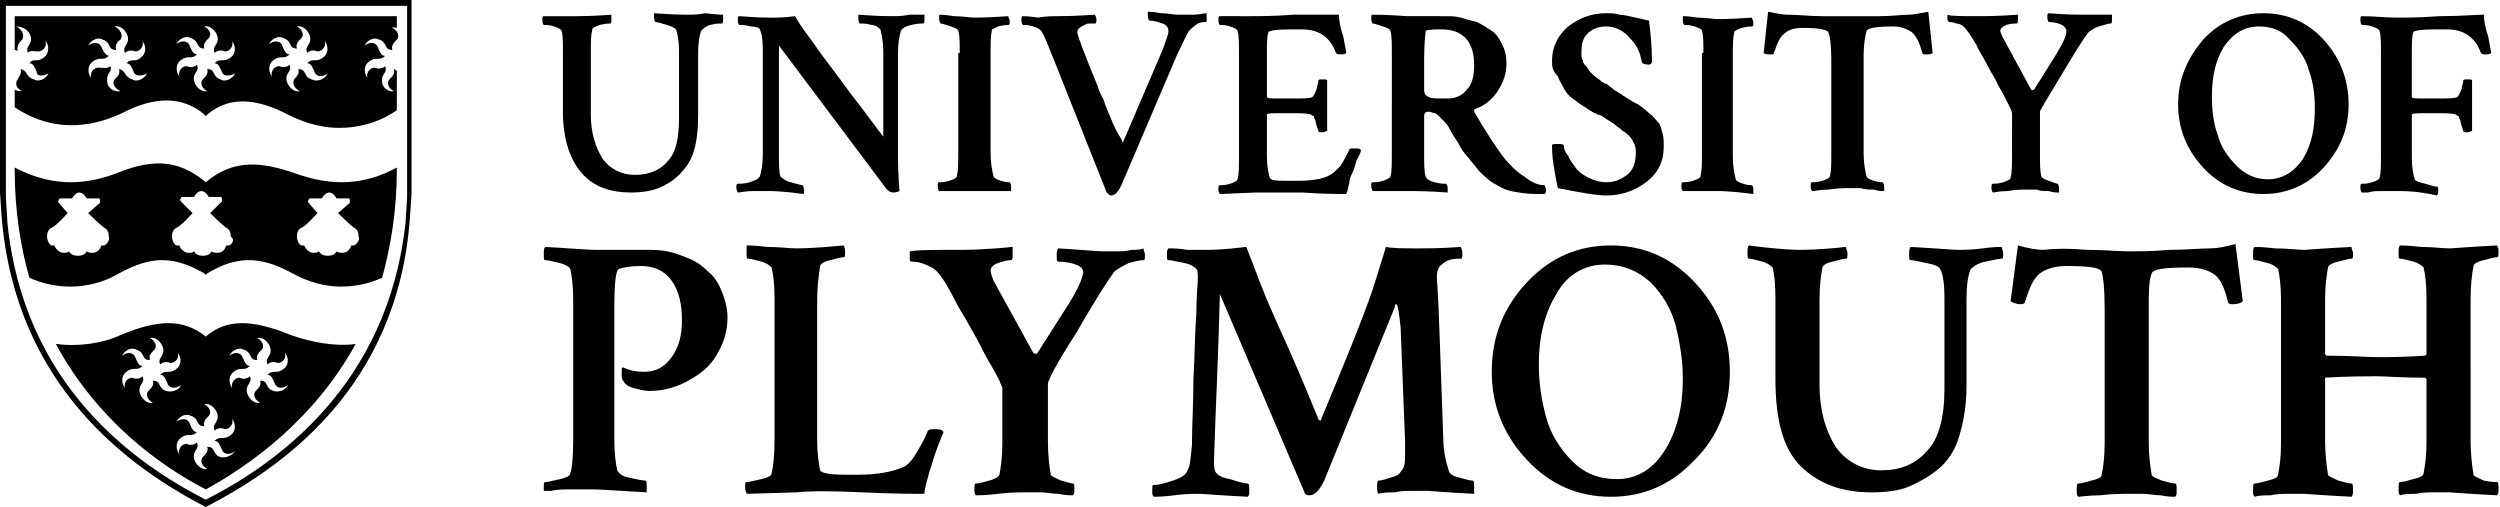 <?xml version="1.0" encoding="utf-8"?>
<!-- Generator: Adobe Illustrator 20.1.0, SVG Export Plug-In . SVG Version: 6.00 Build 0)  -->
<svg version="1.1" id="Layer_1" xmlns="http://www.w3.org/2000/svg" xmlns:xlink="http://www.w3.org/1999/xlink" x="0px" y="0px"
	 viewBox="0 0 170.1 34.5" style="enable-background:new 0 0 170.1 34.5;" xml:space="preserve">
<style type="text/css">
	.st0{clip-path:url(#SVGID_2_);}
</style>
<g>
	<defs>
		<rect id="SVGID_1_" width="170.1" height="34.5"/>
	</defs>
	<clipPath id="SVGID_2_">
		<use xlink:href="#SVGID_1_"  style="overflow:visible;"/>
	</clipPath>
	<path class="st0" d="M39.3,1.1c0.2,0,1,0,2.3-0.1c0,0.1,0,0.2,0,0.3c0,0.2,0,0.3-0.1,0.3c-0.1,0-0.3,0-0.7,0.1
		c-0.3,0.1-0.5,0.2-0.5,0.3c-0.1,0.4-0.1,0.9-0.1,1.6v4.2c0,1.2,0.3,2.2,0.8,3c0.5,0.7,1.3,1.1,2.2,1.1c0.9,0,1.7-0.3,2.2-0.9
		c0.6-0.6,0.8-1.6,0.8-3V3.5c0-0.7-0.1-1.2-0.2-1.5c-0.1-0.1-0.3-0.2-0.6-0.3c-0.4-0.1-0.6-0.2-0.8-0.2c0,0-0.1-0.1-0.1-0.3
		c0-0.2,0-0.3,0-0.3c1.3,0.1,2.1,0.1,2.3,0.1c0.3,0,0.7,0,1.2-0.1C48.8,1,49.1,1,49.2,1c0,0.1,0,0.2,0,0.3c0,0.2,0,0.3-0.1,0.3
		c-0.2,0-0.4,0-0.8,0.1C48,1.8,47.8,2,47.7,2.1c-0.1,0.3-0.2,0.8-0.2,1.5v4.3c0,0.9-0.1,1.8-0.3,2.4c-0.2,0.7-0.6,1.2-1,1.6
		c-0.4,0.4-0.9,0.7-1.4,0.9c-0.5,0.2-1.2,0.3-1.8,0.3c-1.5,0-2.6-0.4-3.4-1.3c-0.8-0.9-1.3-2.3-1.3-4.2v-4c0-0.8,0-1.3-0.1-1.5
		c0-0.1-0.2-0.2-0.5-0.3c-0.3-0.1-0.5-0.1-0.7-0.1c0,0-0.1-0.1-0.1-0.3s0-0.3,0.1-0.3C38.4,1.1,39.2,1.1,39.3,1.1"/>
	<path class="st0" d="M60.1,3.5c0-0.6-0.1-1.1-0.2-1.5c-0.1-0.1-0.3-0.3-0.6-0.3c-0.3-0.1-0.6-0.1-0.8-0.1c0,0-0.1-0.1-0.1-0.3
		c0-0.2,0-0.3,0-0.3c1.3,0.1,2.1,0.1,2.3,0.1c0.3,0,0.7,0,1.2-0.1C62.5,1,62.8,1,62.9,1c0,0,0,0.1,0,0.3c0,0.2,0,0.3-0.1,0.3
		c-0.2,0-0.4,0-0.8,0.1c-0.4,0.1-0.6,0.2-0.7,0.4c-0.1,0.3-0.2,0.8-0.2,1.5v6.9c0,0.4,0,1.3,0.1,2.5c0,0-0.2,0.1-0.4,0.1
		c-0.2,0-0.4-0.1-0.6-0.4L53,3.1v7.4c0,0.7,0,1.2,0.1,1.5c0.1,0.1,0.3,0.3,0.7,0.4c0.4,0.1,0.7,0.2,0.8,0.2c0,0,0.1,0.1,0.1,0.3
		c0,0.2,0,0.3,0,0.3C53.2,13,52.5,13,52.4,13c-0.3,0-0.7,0-1.2,0c-0.5,0-0.8,0.1-1,0.1c0,0-0.1-0.2-0.1-0.3c0-0.2,0-0.3,0.1-0.3
		c0.2,0,0.5,0,0.8-0.1c0.3-0.1,0.6-0.2,0.7-0.4c0.1-0.3,0.2-0.8,0.2-1.5V3.3c0-0.7-0.1-1.1-0.2-1.3c0-0.1-0.3-0.2-0.6-0.2
		c-0.4-0.1-0.6-0.1-0.8-0.1c0,0-0.1-0.1-0.1-0.3c0-0.2,0-0.3,0.1-0.3c1.3,0.1,2,0.1,2.2,0.1c0.4,0,0.9,0,1.6-0.1
		c0.2,0.4,0.7,1.1,1.3,1.9c0.6,0.9,1.5,2,2.5,3.4c1.1,1.4,1.8,2.4,2.2,2.9c0-0.1,0-0.4,0-0.7V3.5z"/>
	<path class="st0" d="M65.3,3.6c0-0.7,0-1.2-0.1-1.5c0-0.1-0.2-0.2-0.5-0.3S64.1,1.6,64,1.6c0,0-0.1-0.1-0.1-0.3c0-0.2,0-0.3,0-0.3
		c0.1,0,0.4,0,1,0.1c0.6,0,1.1,0.1,1.4,0.1c0.1,0,0.9,0,2.3-0.1c0,0.1,0.1,0.2,0.1,0.3c0,0.2,0,0.3-0.1,0.3c-0.1,0-0.3,0-0.7,0.1
		C67.7,1.9,67.5,2,67.5,2c-0.1,0.4-0.1,0.9-0.1,1.6v6.8c0,0.7,0.1,1.2,0.2,1.6c0,0.1,0.2,0.2,0.5,0.3c0.3,0.1,0.5,0.1,0.6,0.1
		c0,0,0.1,0.1,0.1,0.3c0,0.1,0,0.2,0,0.3C67.2,13,66.4,13,66.4,13c-0.2,0-0.5,0-0.8,0c-0.3,0-0.6,0-0.9,0c-0.3,0-0.6,0-0.8,0
		c0,0-0.1-0.1-0.1-0.3c0-0.2,0-0.3,0.1-0.3c0.1,0,0.4,0,0.7-0.1c0.3-0.1,0.5-0.2,0.5-0.3c0.1-0.4,0.1-0.9,0.1-1.5V3.6z"/>
	<path class="st0" d="M72,1.1c0.2,0,1,0,2.5-0.1c0,0,0.1,0.2,0.1,0.3c0,0.2,0,0.3-0.1,0.3c-0.1,0-0.2,0-0.4,0
		c-0.2,0-0.3,0.1-0.5,0.2c-0.2,0.1-0.3,0.2-0.3,0.4c0,0.2,0.5,1.5,1.4,3.7c0.1,0.4,0.3,0.7,0.4,0.9c0.1,0.4,0.3,0.8,0.5,1.3
		c0.2,0.5,0.4,0.9,0.6,1.2c0.2,0.3,0.2,0.5,0.2,0.4l2.7-6.3c0.2-0.6,0.4-1,0.4-1.3c0-0.2-0.1-0.4-0.4-0.5c-0.3-0.1-0.6-0.2-0.9-0.2
		c0,0-0.1-0.1-0.1-0.3c0-0.2,0-0.3,0-0.3c0.1,0,0.4,0,0.9,0.1c0.5,0,0.9,0.1,1.1,0.1c0.3,0,0.7,0,1.1,0c0.4,0,0.7-0.1,0.9-0.1
		c0,0.1,0,0.2,0,0.3c0,0.2,0,0.3,0,0.3c-0.2,0-0.4,0-0.6,0.1C81.2,1.8,81,2,80.9,2.1c-0.2,0.3-0.4,0.8-0.8,1.6l-3.8,8.9
		c-0.2,0.4-0.4,0.7-0.7,0.7c-0.1,0-0.2-0.1-0.3-0.2l-3.7-9.3c-0.3-0.7-0.5-1.3-0.7-1.6c-0.1-0.2-0.3-0.3-0.6-0.4
		c-0.3-0.1-0.5-0.1-0.7-0.1c0,0-0.1-0.1-0.1-0.3c0-0.2,0-0.3,0.1-0.3c0.1,0,0.4,0,1,0.1C71.2,1.1,71.6,1.1,72,1.1"/>
	<path class="st0" d="M85.2,1.1c0.5,0,1.5,0,2.8-0.1C89.4,1,90.4,1,91.1,1c0,0.4,0.1,0.9,0.3,1.5c0.1,0.6,0.2,1,0.2,1.1
		c-0.1,0.1-0.2,0.1-0.4,0.1c-0.1,0-0.2,0-0.3-0.1c-0.4-1.1-1.2-1.6-2.3-1.6h-0.9c-0.9,0-1.4,0.1-1.4,0.2c-0.1,0.3-0.1,0.8-0.1,1.5
		v2.9c0,0.1,0.3,0.1,0.8,0.1H88H88c0.7,0,1.1,0,1.3-0.1c0.1-0.1,0.2-0.3,0.3-0.6c0-0.2,0.1-0.3,0.1-0.5c0-0.1,0.1-0.1,0.3-0.1
		c0.2,0,0.3,0,0.3,0.1v3.4c0,0-0.2,0.1-0.3,0.1c-0.2,0-0.3,0-0.3-0.1c-0.1-0.3-0.2-0.6-0.2-0.7c-0.1-0.2-0.1-0.2-0.1-0.3
		c0,0-0.1,0-0.2-0.1c-0.2-0.1-0.7-0.1-1.7-0.1c-0.9,0-1.3,0-1.3,0.1v2.8c0,0.7,0.1,1.2,0.2,1.5c0.1,0.2,0.5,0.2,1.2,0.2h0.7
		c0.9,0,1.7-0.1,2.2-0.4c0.2-0.1,0.4-0.3,0.7-0.6c0.2-0.3,0.4-0.7,0.6-1.1c0-0.1,0.1-0.1,0.3-0.1c0.3,0,0.4,0,0.5,0.1
		c0,0.1-0.1,0.4-0.3,0.7c-0.1,0.4-0.2,0.7-0.3,0.9c-0.1,0.2-0.2,0.4-0.2,0.7c-0.1,0.3-0.1,0.5-0.2,0.7c-0.5,0-1.5,0-3-0.1
		c-1.5,0-2.6,0-3.2,0l-2.4,0.1c0,0-0.1-0.1-0.1-0.3c0-0.2,0-0.3,0.1-0.3c0.2,0,0.4,0,0.7-0.1c0.3-0.1,0.5-0.2,0.5-0.3
		c0.1-0.3,0.1-0.8,0.1-1.7V3.6c0-0.7,0-1.2-0.1-1.5c0-0.1-0.2-0.2-0.5-0.3c-0.3-0.1-0.5-0.1-0.7-0.1c0,0-0.1-0.1-0.1-0.3
		c0-0.2,0-0.3,0.1-0.3C83.6,1.1,84.4,1.1,85.2,1.1"/>
	<path class="st0" d="M98.1,2c-0.5,0-0.9,0-1.1,0.1C97,2.2,96.9,2.8,96.9,4v2.1c0,0.3,0.1,0.4,0.3,0.5c0.2,0.1,0.5,0.1,0.9,0.1h0.5
		c0.4,0,0.9-0.2,1.2-0.6c0.4-0.4,0.5-1,0.5-1.7C100.3,2.8,99.5,2,98.1,2 M98.4,1.1c0.3,0,0.6,0,1,0.1c0.3,0.1,0.7,0.2,1.1,0.3
		c0.4,0.2,0.7,0.4,1,0.6c0.3,0.2,0.5,0.5,0.7,0.9c0.2,0.4,0.3,0.8,0.3,1.3c0,0.7-0.2,1.3-0.6,1.9c-0.4,0.6-0.9,1-1.5,1.2
		c-0.1,0-0.1,0.1-0.1,0.2c0.7,1.2,1.4,2.3,2,3.1c0.4,0.5,0.9,1,1.4,1.3c0.5,0.4,0.9,0.6,1.4,0.6c0,0.1,0.1,0.2,0.1,0.3
		c0,0.1,0,0.2-0.1,0.3c-0.1,0-0.3,0-0.6,0c-0.6,0-1.2-0.1-1.7-0.2c-0.5-0.1-0.9-0.4-1.3-0.6c-0.4-0.3-0.7-0.6-0.9-0.8
		c-0.2-0.3-0.5-0.6-0.8-1c-0.2-0.2-0.4-0.5-0.6-0.9c-0.2-0.3-0.4-0.6-0.5-0.8c-0.1-0.2-0.2-0.4-0.4-0.6C98.1,8.1,98,8,97.9,7.9
		c-0.1-0.1-0.2-0.2-0.3-0.2c-0.1,0-0.2-0.1-0.4-0.1c-0.2,0-0.3,0.1-0.3,0.3v2.6c0,0.7,0,1.2,0.1,1.5c0,0.1,0.2,0.3,0.6,0.4
		c0.4,0.1,0.6,0.1,0.8,0.1c0,0,0.1,0.1,0.1,0.3c0,0.1,0,0.2,0,0.3c-1.3-0.1-2.2-0.1-2.6-0.1c-0.3,0-0.7,0-1.1,0c-0.4,0-0.7,0-1,0
		l-0.4,0c0,0-0.1-0.2-0.1-0.3c0-0.2,0-0.3,0.1-0.3c0.2,0,0.4,0,0.7-0.1c0.3-0.1,0.5-0.2,0.5-0.3c0.1-0.2,0.1-0.8,0.1-1.7V3.6
		c0-0.7,0-1.2-0.1-1.5c0-0.1-0.2-0.2-0.5-0.3c-0.3-0.1-0.6-0.2-0.7-0.2c0,0-0.1-0.1-0.1-0.3s0-0.3,0.1-0.3c1.3,0,2.1,0.1,2.4,0.1
		c0.3,0,0.8,0,1.3,0C97.6,1.1,98.1,1.1,98.4,1.1"/>
	<path class="st0" d="M105.6,4.1c0-0.9,0.4-1.7,1.1-2.3c0.8-0.6,1.6-0.9,2.6-0.9c0.3,0,0.6,0,0.9,0.1c0.3,0,0.6,0.1,1.1,0.2
		c0.5,0.1,0.8,0.2,0.9,0.2c0.1,0.8,0.2,1.8,0.2,2.8c0,0.1-0.1,0.2-0.2,0.2c-0.3,0-0.5-0.1-0.5-0.2c-0.1-0.6-0.3-1.1-0.8-1.6
		c-0.4-0.5-1-0.8-1.6-0.8c-0.6,0-1,0.2-1.3,0.5c-0.3,0.3-0.4,0.7-0.4,1.3c0,0.2,0,0.4,0.1,0.5c0,0.2,0.1,0.3,0.3,0.5
		c0.1,0.2,0.2,0.3,0.3,0.4c0.1,0.1,0.2,0.2,0.5,0.4c0.2,0.2,0.4,0.3,0.5,0.3c0.1,0.1,0.3,0.2,0.5,0.4c0.3,0.2,0.5,0.3,0.5,0.3
		c0.1,0.1,0.3,0.2,0.6,0.4c0.3,0.2,0.6,0.3,0.7,0.4c0.1,0.1,0.3,0.2,0.6,0.5c0.3,0.2,0.4,0.4,0.6,0.6s0.2,0.4,0.3,0.7
		c0.1,0.3,0.1,0.6,0.1,1c0,1-0.4,1.8-1.2,2.4c-0.8,0.6-1.7,0.9-2.7,0.9c-0.7,0-1.8-0.2-3.3-0.5c-0.1-0.4-0.2-1-0.3-1.6
		c-0.1-0.7-0.1-1.1-0.1-1.3c0-0.1,0.1-0.1,0.3-0.1c0.3,0,0.5,0,0.5,0.1c0,0.2,0.1,0.5,0.3,0.7c0.1,0.3,0.3,0.5,0.5,0.8
		c0.2,0.3,0.5,0.5,0.9,0.7c0.4,0.2,0.8,0.3,1.2,0.3c0.6,0,1-0.2,1.4-0.5c0.4-0.3,0.6-0.8,0.6-1.5c0-0.2,0-0.4-0.1-0.6
		c-0.1-0.2-0.2-0.4-0.3-0.5c-0.1-0.1-0.3-0.3-0.5-0.4c-0.2-0.2-0.4-0.3-0.5-0.4c-0.1-0.1-0.3-0.2-0.6-0.4c-0.3-0.2-0.4-0.3-0.6-0.3
		c0,0-0.1-0.1-0.2-0.1c-0.4-0.2-0.6-0.4-0.8-0.5c-0.2-0.1-0.4-0.3-0.7-0.5c-0.3-0.2-0.5-0.5-0.6-0.7c-0.1-0.2-0.3-0.5-0.4-0.8
		C105.6,4.8,105.6,4.5,105.6,4.1"/>
	<path class="st0" d="M115.9,3.6c0-0.7,0-1.2-0.1-1.5c0-0.1-0.2-0.2-0.5-0.3s-0.5-0.1-0.7-0.1c0,0-0.1-0.1-0.1-0.3
		c0-0.2,0-0.3,0-0.3c0.1,0,0.4,0,1,0.1c0.6,0,1.1,0.1,1.4,0.1c0.1,0,0.9,0,2.3-0.1c0,0.1,0.1,0.2,0.1,0.3c0,0.2,0,0.3-0.1,0.3
		c-0.1,0-0.3,0-0.7,0.1c-0.3,0.1-0.5,0.2-0.5,0.3c-0.1,0.4-0.1,0.9-0.1,1.6v6.8c0,0.7,0.1,1.2,0.2,1.6c0,0.1,0.2,0.2,0.5,0.3
		c0.3,0.1,0.5,0.1,0.6,0.1c0,0,0.1,0.1,0.1,0.3c0,0.1,0,0.2,0,0.3C117.8,13,117,13,117,13c-0.2,0-0.5,0-0.8,0c-0.3,0-0.6,0-0.9,0
		c-0.3,0-0.6,0-0.8,0c0,0-0.1-0.1-0.1-0.3c0-0.2,0-0.3,0.1-0.3c0.1,0,0.4,0,0.7-0.1c0.3-0.1,0.5-0.2,0.5-0.3
		c0.1-0.4,0.1-0.9,0.1-1.5V3.6z"/>
	<path class="st0" d="M123.9,1.1c0.8,0,1.5,0,2,0c0.5,0,1.2,0,2,0c0.8,0,1.5-0.1,2-0.1c0.3,0,0.7-0.1,1.3-0.2l0.3,2.8
		c-0.1,0.1-0.2,0.1-0.5,0.1c-0.1,0-0.2,0-0.2-0.1c-0.2-0.7-0.4-1.1-0.7-1.4c-0.3-0.2-0.7-0.4-1.3-0.4c-1.1,0-1.7,0.1-1.8,0.3
		c-0.1,0.4-0.2,0.9-0.2,1.7v6.6c0,0.7,0.1,1.2,0.2,1.6c0,0.1,0.2,0.2,0.5,0.3c0.3,0.1,0.5,0.1,0.6,0.1c0,0,0.1,0.1,0.1,0.3
		c0,0.1,0,0.2,0,0.3c-0.2,0-0.4,0-0.7-0.1c-0.3,0-0.6,0-0.9-0.1c-0.3,0-0.5,0-0.8,0c-0.3,0-0.8,0-1.4,0.1c-0.6,0-0.9,0.1-1.1,0.1
		c0,0-0.1-0.1-0.1-0.3c0-0.2,0-0.3,0.1-0.3c0.1,0,0.4,0,0.7-0.1c0.3-0.1,0.5-0.2,0.5-0.3c0.1-0.3,0.1-0.8,0.1-1.5V4
		c0-1-0.1-1.6-0.2-1.8c-0.1-0.2-0.7-0.3-1.7-0.3c-0.6,0-1,0.1-1.3,0.4c-0.3,0.2-0.5,0.7-0.7,1.3c0,0.1-0.1,0.1-0.2,0.1
		c-0.2,0-0.4,0-0.5-0.1l0.3-2.8c0.5,0.1,1,0.2,1.3,0.2C122.4,1,123.1,1.1,123.9,1.1"/>
	<path class="st0" d="M134.8,1.1c0.2,0,1.1,0,2.5-0.1c0,0,0,0.2,0,0.3c0,0.2,0,0.3-0.1,0.3c-0.2,0-0.4,0-0.7,0.1
		c-0.2,0.1-0.4,0.2-0.4,0.4c0,0.1,0.1,0.3,0.2,0.5l1.9,3.5c0.1,0.1,0.1,0,0.2,0c0.5-0.8,1-1.6,1.5-2.4c0.5-0.8,0.7-1.3,0.7-1.6
		c0-0.1-0.1-0.3-0.3-0.4c-0.2-0.1-0.5-0.2-0.9-0.2c0,0-0.1-0.1-0.1-0.3c0-0.2,0-0.3,0.1-0.3c1.2,0.1,2,0.1,2.2,0.1
		c0.3,0,0.5,0,0.8,0c0.2,0,0.5,0,0.7,0c0.2,0,0.4,0,0.6,0c0,0.1,0,0.2,0,0.3c0,0.2,0,0.3-0.1,0.3c-0.2,0-0.4,0.1-0.8,0.2
		c-0.3,0.1-0.6,0.3-0.7,0.4c-0.4,0.5-1,1.5-1.9,3c-0.9,1.5-1.4,2.3-1.4,2.4v2.8c0,0.7,0,1.3,0.1,1.6c0,0.1,0.2,0.2,0.5,0.3
		c0.3,0.1,0.5,0.2,0.6,0.2c0,0,0.1,0.1,0.1,0.3c0,0.1,0,0.2,0,0.3c-0.2,0-0.4,0-0.7-0.1c-0.3,0-0.6,0-0.8-0.1c-0.3,0-0.5,0-0.7,0
		c-0.3,0-0.8,0-1.3,0.1c-0.6,0-0.9,0.1-1,0.1c0,0-0.1-0.1-0.1-0.3c0-0.2,0-0.3,0.1-0.3c0.1,0,0.4,0,0.7-0.1c0.3-0.1,0.5-0.2,0.5-0.3
		c0.1-0.4,0.1-0.9,0.1-1.6V7.8c0-0.1,0-0.2-0.1-0.4c-0.1-0.2-0.2-0.4-0.4-0.8c-0.2-0.4-0.4-0.7-0.5-0.9c-0.1-0.3-0.4-0.7-0.7-1.3
		c-0.3-0.6-0.6-1-0.7-1.3c-0.4-0.7-0.7-1.1-0.9-1.3c-0.1-0.1-0.3-0.2-0.5-0.2c-0.2-0.1-0.4-0.1-0.5-0.1c0,0-0.1-0.1-0.1-0.2
		c0-0.1,0-0.2,0-0.3C132.7,1.1,133.5,1.1,134.8,1.1"/>
	<path class="st0" d="M153.7,1.8c-1,0-1.8,0.5-2.4,1.4c-0.6,1-0.8,2.1-0.8,3.4c0,0.9,0.1,1.8,0.4,2.6c0.2,0.8,0.7,1.5,1.3,2.1
		c0.6,0.6,1.3,0.9,2.1,0.9c1,0,1.8-0.5,2.4-1.4c0.6-1,0.8-2.1,0.8-3.4c0-0.9-0.1-1.8-0.4-2.6c-0.2-0.8-0.7-1.5-1.3-2.1
		C155.3,2.1,154.6,1.8,153.7,1.8 M149.9,11.4c-1.1-1.2-1.7-2.6-1.7-4.3s0.6-3.1,1.7-4.4c1.1-1.2,2.5-1.8,4.1-1.8
		c1.6,0,3,0.6,4.1,1.8c1.1,1.2,1.7,2.7,1.7,4.4s-0.6,3.1-1.7,4.3c-1.1,1.2-2.5,1.8-4.1,1.8C152.4,13.2,151,12.6,149.9,11.4"/>
	<path class="st0" d="M163.3,13c-0.4,0-0.8,0-1.2,0c-0.4,0-0.7,0-1,0.1l-0.4,0c0,0-0.1-0.1-0.1-0.3c0-0.2,0-0.3,0.1-0.3
		c0.2,0,0.4,0,0.7-0.1c0.3-0.1,0.5-0.2,0.5-0.3c0.1-0.3,0.1-0.8,0.1-1.7V3.6c0-0.7,0-1.2-0.1-1.5c0-0.1-0.2-0.2-0.5-0.3
		c-0.3-0.1-0.5-0.1-0.7-0.1c0,0-0.1-0.1-0.1-0.3c0-0.2,0-0.3,0.1-0.3c0.8,0,1.6,0.1,2.4,0.1c0.6,0,1.5,0,2.9-0.1
		c1.4,0,2.4-0.1,3-0.1c0,0.4,0.1,0.9,0.3,1.5c0.1,0.6,0.2,1,0.2,1.1c-0.1,0.1-0.2,0.1-0.4,0.1c-0.1,0-0.2,0-0.3-0.1
		c-0.4-1.1-1.2-1.6-2.3-1.6h-0.9c-0.9,0-1.4,0.1-1.4,0.2c-0.1,0.3-0.1,0.8-0.1,1.5v2.9c0,0.1,0.3,0.1,0.8,0.1h0.9h0.1
		c0.7,0,1.1,0,1.3-0.1c0.1-0.1,0.2-0.3,0.3-0.6c0-0.2,0.1-0.3,0.1-0.5c0-0.1,0.1-0.1,0.3-0.1c0.2,0,0.3,0,0.3,0.1v3.4
		c0,0-0.2,0.1-0.3,0.1c-0.2,0-0.3,0-0.3-0.1c-0.1-0.3-0.2-0.6-0.2-0.7c-0.1-0.2-0.1-0.2-0.1-0.3c0,0-0.1,0-0.2-0.1
		c-0.2-0.1-0.7-0.1-1.7-0.1c-0.9,0-1.3,0-1.3,0.1v2.9c0,0.7,0.1,1.2,0.2,1.5c0,0.1,0.3,0.2,0.7,0.3c0.4,0.1,0.6,0.2,0.8,0.2
		c0.1,0,0.1,0.1,0.1,0.3c0,0.1,0,0.2-0.1,0.3C164.5,13,163.6,13,163.3,13"/>
	<path class="st0" d="M40.5,17c0.5,0,1.1,0,1.7,0c0.6,0,1.2,0,1.7,0c0.5,0,1,0,1.5,0.1c0.5,0.1,1,0.3,1.5,0.5s0.9,0.5,1.3,0.9
		c0.4,0.3,0.7,0.8,0.9,1.3c0.2,0.5,0.4,1.1,0.4,1.8c0,0.8-0.2,1.6-0.6,2.3c-0.4,0.8-1,1.4-1.9,1.9c-0.8,0.5-1.8,0.8-2.8,0.8
		c-0.4,0-0.7-0.1-1.1-0.2c-0.4-0.1-0.6-0.3-0.7-0.5c0,0-0.1-0.1-0.1-0.3c0-0.1,0-0.3,0-0.4c0-0.1,0-0.2,0.1-0.2
		c0.4,0.2,0.9,0.3,1.4,0.3c0.8,0,1.4-0.3,1.9-1c0.5-0.7,0.7-1.5,0.7-2.5c0-1.1-0.2-2-0.7-2.7c-0.5-0.7-1.2-1-2.1-1
		c-0.7,0-1.2,0.1-1.5,0.2c-0.2,0.1-0.3,1-0.3,2.6v9c0,1,0.1,1.7,0.2,2.1c0.1,0.2,0.3,0.4,0.8,0.5c0.5,0.1,0.9,0.2,1.1,0.2
		c0.1,0,0.1,0.1,0.1,0.4c0,0.2,0,0.3,0,0.4c-1.9-0.1-3-0.2-3.6-0.2c-0.5,0-1,0-1.5,0c-0.6,0-1,0-1.4,0.1l-0.5,0
		C37,33.6,37,33.5,37,33.2c0-0.3,0-0.4,0.1-0.4c0.2,0,0.5-0.1,1-0.2c0.4-0.1,0.7-0.2,0.7-0.4C38.9,32,39,31.2,39,30v-9.6
		c0-1-0.1-1.7-0.2-2.1c0-0.1-0.3-0.3-0.7-0.4c-0.4-0.1-0.8-0.2-1-0.2c-0.1,0-0.1-0.1-0.1-0.4s0-0.4,0.1-0.5C38.9,16.9,40,17,40.5,17
		"/>
	<path class="st0" d="M55.6,20.5V30c0,0.8,0.1,1.5,0.2,2c0.1,0.2,0.7,0.3,1.7,0.3h0.9c1.3,0,2.3-0.2,3-0.5c0.3-0.1,0.6-0.4,0.9-0.9
		c0.3-0.5,0.6-1,0.8-1.5c0-0.1,0.1-0.2,0.4-0.2c0.4,0,0.6,0,0.7,0.2c-0.1,0.2-0.2,0.5-0.4,1c-0.2,0.5-0.3,0.9-0.4,1.2
		c-0.1,0.3-0.2,0.6-0.3,1c-0.1,0.4-0.2,0.7-0.2,1c-0.7,0-2.1,0-4.2-0.1c-2.1-0.1-3.6-0.1-4.5,0l-3.4,0.1c0-0.1-0.1-0.2-0.1-0.4
		c0-0.3,0-0.4,0.1-0.4c0.2,0,0.5-0.1,1-0.2c0.4-0.1,0.7-0.2,0.7-0.4c0.1-0.4,0.2-1.1,0.2-2.3v-9.6c0-1-0.1-1.7-0.2-2.1
		c-0.1-0.1-0.3-0.3-0.7-0.4c-0.4-0.1-0.7-0.2-0.9-0.2c-0.1,0-0.1-0.1-0.1-0.4c0-0.3,0-0.4,0-0.5c0.1,0,0.6,0,1.4,0.1
		c0.8,0,1.5,0.1,2,0.1c0.1,0,1.2,0,3.2-0.2c0.1,0.2,0.1,0.3,0.1,0.4c0,0.3,0,0.4-0.1,0.4c-0.2,0-0.5,0.1-0.9,0.2
		c-0.5,0.1-0.7,0.3-0.7,0.4C55.7,18.8,55.6,19.5,55.6,20.5"/>
	<path class="st0" d="M65.4,17c0.3,0,1.5,0,3.5-0.2c0,0.1,0,0.2,0,0.5c0,0.2,0,0.4-0.1,0.4c-0.3,0-0.6,0.1-0.9,0.2
		c-0.3,0.1-0.5,0.3-0.5,0.5c0,0.2,0.1,0.4,0.2,0.7l2.7,4.9c0.1,0.1,0.2,0.1,0.3,0c0.7-1.1,1.4-2.2,2.1-3.3c0.7-1.1,1-1.9,1-2.2
		c0-0.2-0.2-0.4-0.5-0.5c-0.3-0.1-0.7-0.2-1.2-0.2c-0.1,0-0.1-0.1-0.1-0.4c0-0.2,0-0.4,0.1-0.5c1.7,0.1,2.7,0.2,3,0.2
		c0.4,0,0.7,0,1,0c0.3,0,0.6,0,1-0.1c0.3,0,0.6,0,0.8-0.1c0,0.1,0.1,0.3,0.1,0.4c0,0.3,0,0.4-0.1,0.4c-0.3,0-0.6,0.1-1,0.2
		c-0.4,0.2-0.8,0.4-1,0.6c-0.5,0.7-1.4,2.1-2.6,4.2c-1.3,2-1.9,3.2-1.9,3.4V30c0,1,0.1,1.8,0.2,2.3c0,0.1,0.3,0.2,0.7,0.4
		c0.4,0.1,0.7,0.2,0.8,0.2c0.1,0,0.1,0.1,0.1,0.4c0,0.2,0,0.3-0.1,0.4c-0.2,0-0.5,0-1-0.1c-0.4,0-0.8-0.1-1.2-0.1c-0.4,0-0.7,0-1,0
		c-0.5,0-1.1,0-1.9,0.1c-0.8,0.1-1.3,0.1-1.5,0.1c-0.1-0.1-0.1-0.2-0.1-0.4c0-0.3,0-0.4,0.1-0.4c0.2,0,0.5-0.1,0.9-0.2
		c0.4-0.1,0.7-0.3,0.7-0.4c0.1-0.5,0.2-1.2,0.2-2.2v-3.7c0-0.1-0.1-0.2-0.2-0.5c-0.1-0.2-0.3-0.6-0.6-1.1c-0.3-0.5-0.5-0.9-0.7-1.3
		c-0.2-0.4-0.5-0.9-1-1.8c-0.5-0.8-0.8-1.4-1-1.8c-0.5-0.9-0.9-1.5-1.3-1.7c-0.2-0.1-0.4-0.2-0.7-0.3c-0.3-0.1-0.6-0.1-0.7-0.1
		c-0.1,0-0.1-0.1-0.1-0.3c0-0.2,0-0.3,0-0.4C62.4,17,63.5,17,65.4,17"/>
	<path class="st0" d="M82.3,17c0.1,0,0.9,0,2.5-0.2c0.2,0.5,0.5,1.3,1,2.6c0.5,1.3,1.2,2.8,2,4.6c0.8,1.8,1.4,3.3,1.9,4.5
		c0,0,0,0.1,0.1,0.1c0.1,0,0.1,0,0.1-0.1c1.5-3.6,2.7-6.5,3.5-8.8l0.9-2.9c0.5,0.1,1.2,0.1,2.1,0.1c0.7,0,1.7,0,3-0.1
		c0,0.1,0.1,0.2,0.1,0.4c0,0.3,0,0.4-0.1,0.4h-0.1c-0.5,0-0.9,0.1-1.2,0.4c-0.3,0.2-0.4,0.6-0.3,1.4c0.1,1.5,0.2,5,0.4,10.4
		c0,0.9,0.2,1.7,0.4,2.3c0.1,0.2,0.3,0.3,0.7,0.4c0.4,0.1,0.7,0.2,0.9,0.2c0.1,0,0.1,0.2,0.1,0.5c0,0.2,0,0.3,0,0.4
		c-2-0.1-3.1-0.2-3.1-0.2c-0.3,0-0.7,0-1.1,0c-0.4,0-0.8,0-1.2,0.1c-0.4,0-0.8,0-1.1,0.1c-0.1-0.1-0.1-0.2-0.1-0.4
		c0-0.3,0-0.5,0.1-0.5c0.2,0,0.5-0.1,0.8-0.2c0.4-0.1,0.6-0.2,0.7-0.4c0.2-0.2,0.3-0.5,0.3-0.9V30l-0.3-7.7c-0.1-1-0.2-1.6-0.3-1.6
		c-0.1,0-0.1,0.1-0.1,0.2l-4.8,11.8c-0.3,0.6-0.6,1-1,1c-0.1,0-0.2,0-0.3-0.1L83,20c-0.1,4.2-0.3,8-0.4,11.3c0,0.4,0,0.6,0.1,0.8
		c0.1,0.2,0.4,0.4,1,0.5c0.6,0.2,1,0.3,1.2,0.3c0.1,0,0.1,0.2,0.1,0.5c0,0.2,0,0.3-0.1,0.4c-2-0.1-3.1-0.2-3.2-0.2
		c-0.5,0-1.1,0-1.8,0.1c-0.8,0.1-1.2,0.1-1.4,0.1c-0.1-0.1-0.1-0.2-0.1-0.4c0-0.3,0-0.4,0.1-0.4c0.3,0,0.7-0.1,1.3-0.3
		c0.6-0.2,0.9-0.4,1-0.7c0.2-0.3,0.2-0.9,0.3-1.7c0-1.3,0.1-2.8,0.1-4.5c0.1-1.7,0.1-3.2,0.2-4.5c0-1.2,0.1-2,0.1-2.3
		c0-0.3,0-0.6-0.1-0.7c-0.1-0.1-0.3-0.3-0.8-0.4s-0.9-0.2-1.1-0.2c-0.1,0-0.1-0.1-0.1-0.4c0-0.2,0-0.3,0.1-0.4c0.3,0,0.7,0,1.3,0.1
		C81.3,17,81.9,17,82.3,17"/>
	<path class="st0" d="M109.2,18c-1.4,0-2.6,0.7-3.3,2c-0.8,1.3-1.2,2.9-1.2,4.8c0,1.3,0.2,2.5,0.5,3.6c0.3,1.1,0.9,2.1,1.8,3
		c0.8,0.8,1.8,1.2,3,1.2c1.4,0,2.5-0.7,3.3-2c0.8-1.3,1.2-2.9,1.2-4.8c0-1.3-0.2-2.5-0.5-3.7c-0.3-1.1-0.9-2.1-1.7-2.9
		C111.4,18.4,110.4,18,109.2,18 M103.9,31.3c-1.6-1.7-2.4-3.7-2.4-6c0-2.4,0.8-4.4,2.4-6.1c1.6-1.7,3.5-2.5,5.7-2.5s4.1,0.8,5.7,2.5
		c1.6,1.7,2.4,3.7,2.4,6.1c0,2.4-0.8,4.4-2.4,6c-1.6,1.7-3.5,2.5-5.7,2.5S105.5,33,103.9,31.3"/>
	<path class="st0" d="M122.4,17c0.3,0,1.4,0,3.2-0.2c0,0.1,0.1,0.3,0.1,0.4c0,0.3,0,0.4-0.1,0.4c-0.2,0-0.5,0.1-0.9,0.2
		c-0.5,0.1-0.7,0.3-0.7,0.4c-0.1,0.5-0.2,1.2-0.2,2.2v5.8c0,1.7,0.4,3.1,1.1,4.2c0.7,1,1.8,1.6,3.1,1.6c1.3,0,2.3-0.4,3.1-1.3
		c0.8-0.8,1.2-2.3,1.2-4.2v-6.2c0-1-0.1-1.7-0.3-2c-0.1-0.2-0.4-0.3-0.9-0.4c-0.5-0.1-0.9-0.2-1.1-0.2c-0.1,0-0.1-0.1-0.1-0.4
		c0-0.2,0-0.4,0.1-0.5c1.8,0.1,2.9,0.2,3.2,0.2c0.4,0,1,0,1.7-0.1c0.7-0.1,1.1-0.1,1.3-0.1c0,0.1,0.1,0.3,0.1,0.4
		c0,0.3,0,0.4-0.1,0.4c-0.2,0-0.6,0.1-1.1,0.2c-0.5,0.1-0.8,0.3-1,0.5c-0.2,0.4-0.3,1.1-0.3,2.1v5.9c0,1.3-0.2,2.4-0.5,3.4
		c-0.3,1-0.8,1.7-1.4,2.2c-0.6,0.5-1.3,0.9-2,1.2c-0.7,0.3-1.6,0.4-2.6,0.4c-2,0-3.6-0.6-4.8-1.8c-1.2-1.2-1.7-3.2-1.7-5.9v-5.5
		c0-1.1-0.1-1.8-0.2-2.1c-0.1-0.1-0.3-0.3-0.7-0.4c-0.4-0.1-0.7-0.2-0.9-0.2c-0.1,0-0.1-0.1-0.1-0.4c0-0.3,0-0.4,0.1-0.5
		C121.2,17,122.3,17,122.4,17"/>
	<path class="st0" d="M142,17c1.1,0,2.1,0.1,2.8,0.1s1.7,0,2.8-0.1c1.1,0,2.1-0.1,2.8-0.1c0.4,0,1-0.1,1.7-0.3l0.5,3.9
		c-0.1,0.1-0.3,0.2-0.7,0.2c-0.1,0-0.2,0-0.3-0.1c-0.2-0.9-0.5-1.6-0.9-1.9c-0.4-0.3-1-0.5-1.8-0.5c-1.6,0-2.4,0.1-2.5,0.4
		c-0.2,0.5-0.2,1.3-0.2,2.4v9.1c0,0.9,0.1,1.6,0.2,2.2c0,0.1,0.2,0.2,0.7,0.4c0.4,0.1,0.7,0.2,0.9,0.2c0.1,0,0.1,0.2,0.1,0.5
		c0,0.2,0,0.3-0.1,0.4c-0.2,0-0.5,0-1-0.1c-0.4,0-0.8-0.1-1.2-0.1c-0.4,0-0.7,0-1,0c-0.5,0-1.1,0-1.9,0.1c-0.8,0-1.3,0.1-1.5,0.1
		c-0.1-0.1-0.1-0.2-0.1-0.4c0-0.3,0-0.5,0.1-0.5c0.2,0,0.5-0.1,0.9-0.2c0.4-0.1,0.7-0.2,0.7-0.4c0.1-0.5,0.2-1.2,0.2-2.1V21
		c0-1.4-0.1-2.2-0.2-2.5c-0.1-0.3-0.9-0.4-2.4-0.4c-0.8,0-1.4,0.2-1.8,0.5c-0.4,0.3-0.7,0.9-1,1.9c0,0.1-0.1,0.2-0.3,0.2
		c-0.3,0-0.5-0.1-0.7-0.2l0.5-3.8c0.7,0.2,1.3,0.3,1.7,0.3C139.9,16.9,140.8,16.9,142,17"/>
	<path class="st0" d="M169.9,32.8c0.1,0,0.1,0.2,0.1,0.5c0,0.1,0,0.3-0.1,0.4c-2-0.1-3.1-0.2-3.2-0.2c-0.3,0-0.7,0-1.1,0
		c-0.4,0-0.8,0-1.2,0.1c-0.4,0-0.8,0-1.1,0.1c-0.1-0.1-0.1-0.2-0.1-0.4c0-0.3,0-0.5,0.1-0.5c0.2,0,0.5-0.1,0.9-0.2
		c0.4-0.1,0.7-0.2,0.7-0.4c0.1-0.5,0.2-1.2,0.2-2.1v-4.3l-0.1-0.1c-1.6,0-2.7-0.1-3.3-0.1c-2.3,0-3.5,0.1-3.5,0.1V30
		c0,0.9,0.1,1.7,0.2,2.3c0,0.1,0.3,0.2,0.7,0.4c0.4,0.1,0.7,0.2,0.9,0.2c0.1,0,0.1,0.2,0.1,0.5c0,0.1,0,0.3-0.1,0.4
		c-2-0.1-3.1-0.2-3.2-0.2c-0.3,0-0.7,0-1.1,0c-0.4,0-0.8,0-1.2,0.1c-0.4,0-0.8,0-1.1,0.1c-0.1-0.1-0.1-0.2-0.1-0.4
		c0-0.3,0-0.5,0.1-0.5c0.2,0,0.5-0.1,0.9-0.2c0.4-0.1,0.7-0.2,0.7-0.4c0.1-0.5,0.2-1.2,0.2-2.1v-9.8c0-1-0.1-1.7-0.2-2.1
		c-0.1-0.1-0.3-0.3-0.7-0.4c-0.4-0.1-0.7-0.2-0.9-0.2c-0.1,0-0.1-0.1-0.1-0.4c0-0.3,0-0.4,0.1-0.5c0.1,0,0.6,0,1.4,0.1
		c0.9,0,1.5,0.1,2,0.1c0.1,0,1.2-0.1,3.2-0.2c0,0.2,0.1,0.3,0.1,0.4c0,0.3,0,0.4-0.1,0.4c-0.2,0-0.5,0.1-0.9,0.2
		c-0.5,0.1-0.7,0.3-0.7,0.4c-0.1,0.5-0.2,1.3-0.2,2.2v3.7l0.1,0.1c1.7,0,2.8,0.1,3.4,0.1c0.7,0,1.8,0,3.3-0.1c0,0,0.1-0.1,0.1-0.1
		v-3.8c0-1-0.1-1.7-0.2-2.1c-0.1-0.1-0.3-0.3-0.7-0.4c-0.4-0.1-0.7-0.2-0.9-0.2c-0.1,0-0.1-0.1-0.1-0.4c0-0.3,0-0.4,0.1-0.5
		c0.1,0,0.6,0,1.4,0.1c0.8,0,1.5,0.1,2,0.1c0.1,0,1.2-0.1,3.2-0.2c0.1,0.2,0.1,0.3,0.1,0.4c0,0.3,0,0.4-0.1,0.4
		c-0.2,0-0.5,0.1-0.9,0.2c-0.5,0.1-0.7,0.3-0.7,0.4c-0.1,0.5-0.2,1.3-0.2,2.2V30c0,0.9,0.1,1.7,0.2,2.3c0,0.1,0.3,0.2,0.7,0.4
		C169.5,32.8,169.8,32.8,169.9,32.8"/>
	<path class="st0" d="M24.1,16.7c-0.1,0-0.1,0-0.2,0c-0.1,0.3-0.3,0.5-0.6,0.5c-0.1,0-0.3,0-0.4-0.1c-0.1,0.2-0.3,0.3-0.6,0.3
		s-0.5-0.1-0.6-0.3c-0.1,0.1-0.2,0.1-0.4,0.1c-0.2,0-0.5-0.2-0.6-0.5c-0.1,0-0.1,0-0.2,0c-0.2-0.1-0.3-0.4-0.3-0.6
		c0-0.3,0.1-0.5,0.3-0.6c0.3-0.1,1.1-1,1.1-1L21,13.8c0,0-0.1-0.1,0-0.2c0-0.1,0.1-0.1,0.1-0.1h0.8c0.1-0.2,0.3-0.4,0.5-0.4
		c0.2,0,0.4,0.2,0.5,0.4h0.8c0,0,0.1,0,0.1,0.1c0,0.1,0,0.1,0,0.2L23,14.5c0,0,0.8,0.8,1.1,1c0.2,0.1,0.3,0.3,0.3,0.6
		C24.5,16.3,24.3,16.6,24.1,16.7 M15.6,16.7c-0.1,0-0.1,0-0.2,0c-0.1,0.3-0.3,0.5-0.6,0.5c-0.1,0-0.3,0-0.4-0.1
		c-0.1,0.2-0.3,0.3-0.6,0.3c-0.3,0-0.5-0.1-0.6-0.3c-0.1,0.1-0.2,0.1-0.4,0.1c-0.2,0-0.5-0.2-0.6-0.5c-0.1,0-0.1,0-0.2,0
		c-0.2-0.1-0.3-0.4-0.3-0.6c0-0.3,0.1-0.5,0.3-0.6c0.3-0.1,1.1-1,1.1-1l-0.8-0.8c0,0-0.1-0.1,0-0.2c0-0.1,0.1-0.1,0.1-0.1h0.8
		c0.1-0.2,0.3-0.4,0.5-0.4c0.2,0,0.4,0.2,0.5,0.4h0.8c0,0,0.1,0,0.1,0.1c0,0.1,0,0.1,0,0.2l-0.8,0.8c0,0,0.8,0.8,1.1,1
		c0.2,0.1,0.3,0.3,0.3,0.6C16,16.3,15.8,16.6,15.6,16.7 M7.1,16.7c-0.1,0-0.1,0-0.2,0c-0.1,0.3-0.3,0.5-0.6,0.5
		c-0.1,0-0.3,0-0.4-0.1c-0.1,0.2-0.3,0.3-0.6,0.3c-0.3,0-0.5-0.1-0.6-0.3c-0.1,0.1-0.2,0.1-0.4,0.1c-0.2,0-0.5-0.2-0.6-0.5
		c-0.1,0-0.1,0-0.2,0c-0.2-0.1-0.3-0.4-0.3-0.6c0-0.3,0.1-0.5,0.3-0.6c0.3-0.1,1.1-1,1.1-1L4,13.8c0,0-0.1-0.1,0-0.2
		c0-0.1,0.1-0.1,0.1-0.1h0.8c0.1-0.2,0.3-0.4,0.5-0.4c0.2,0,0.4,0.2,0.5,0.4h0.8c0,0,0.1,0,0.1,0.1c0,0.1,0,0.1,0,0.2L6,14.5
		c0,0,0.8,0.8,1.1,1c0.2,0.1,0.3,0.3,0.3,0.6C7.5,16.3,7.3,16.6,7.1,16.7 M20.1,11.8c-2.3-0.8-4.2-1-6.1,0.6c-2-1.7-3.9-1.5-6.1-0.6
		c-2.4,0.9-4.6,0.8-6.9-0.4v0.2c0,2.7,0.4,5.2,1,7.3c0.9,0.4,1.8,0.6,2.8,0.6c1.1,0,2.3-0.3,3.3-0.9c2.2-1.2,3.7-1.2,5.8,0l0.1,0.1
		l0.1-0.1c2-1.2,3.6-1.2,5.8,0c1.1,0.6,2.2,0.9,3.3,0.9c1,0,1.9-0.2,2.8-0.6c0.6-2.2,1-4.6,1-7.3v-0.2
		C24.8,12.6,22.6,12.7,20.1,11.8"/>
	<path class="st0" d="M21.2,5.4c-0.6-0.2-0.3-0.7-0.9-0.7c0.1,0.3-0.1,0.5-0.3,0.7C19.9,5.7,20,6,20.4,6.2c-0.4,0.1-0.8-0.3-0.9-0.7
		c-0.1-0.6,0.4-0.6,0.2-1.1c-0.2,0.2-0.5,0.2-0.7,0.1c-0.3,0-0.6,0.3-0.5,0.7c-0.3-0.4-0.2-0.9,0.1-1.1c0.5-0.4,0.7,0,1.1-0.4
		c-0.3,0-0.4-0.4-0.5-0.6c-0.1-0.3-0.5-0.4-0.9-0.1c0.2-0.4,0.7-0.6,1-0.4c0.6,0.2,0.3,0.7,0.9,0.7c-0.1-0.3,0.1-0.5,0.3-0.7
		c0.2-0.2,0.1-0.6-0.3-0.8c0.4-0.1,0.8,0.3,0.9,0.7c0.1,0.6-0.4,0.6-0.2,1.1c0.2-0.2,0.5-0.2,0.7-0.1c0.3,0,0.6-0.3,0.5-0.7
		c0.3,0.4,0.2,0.9-0.1,1.1c-0.5,0.4-0.7,0-1.1,0.4c0.3,0,0.4,0.4,0.5,0.6c0.1,0.3,0.5,0.4,0.9,0.1C22.1,5.4,21.6,5.6,21.2,5.4
		 M15,5.4c-0.6-0.2-0.3-0.7-0.9-0.7C14.2,5,14,5.2,13.8,5.4c-0.2,0.2-0.1,0.6,0.3,0.8c-0.4,0.1-0.8-0.3-0.9-0.7
		c-0.1-0.6,0.4-0.6,0.2-1.1c-0.2,0.2-0.5,0.2-0.7,0.1c-0.3,0-0.6,0.3-0.5,0.7c-0.3-0.4-0.2-0.9,0.1-1.1c0.5-0.4,0.7,0,1.1-0.4
		c-0.3,0-0.4-0.4-0.5-0.6c-0.1-0.3-0.5-0.4-0.9-0.1c0.2-0.4,0.7-0.6,1-0.4c0.6,0.2,0.3,0.7,0.9,0.7c-0.1-0.3,0.1-0.5,0.3-0.7
		c0.2-0.2,0.1-0.6-0.3-0.8c0.4-0.1,0.8,0.3,0.9,0.7c0.1,0.6-0.4,0.6-0.2,1.1c0.2-0.2,0.5-0.2,0.7-0.1c0.3,0,0.6-0.3,0.5-0.7
		c0.3,0.4,0.2,0.9-0.1,1.1c-0.5,0.4-0.7,0-1.1,0.4c0.3,0,0.4,0.4,0.5,0.6C15.2,5.2,15.6,5.2,16,5C15.8,5.4,15.3,5.6,15,5.4 M9,5.4
		C8.4,5.2,8.6,4.8,8.1,4.7C8.2,5,8,5.2,7.8,5.4C7.6,5.7,7.8,6,8.2,6.2C7.7,6.3,7.3,5.9,7.3,5.6C7.2,4.9,7.7,4.9,7.5,4.5
		C7.3,4.7,7,4.6,6.7,4.6c-0.3,0-0.6,0.3-0.5,0.7C5.9,4.9,6,4.4,6.3,4.2c0.5-0.4,0.7,0,1.1-0.4C7.1,3.7,7,3.4,6.9,3.2
		C6.8,2.9,6.4,2.8,6,3.1c0.2-0.4,0.7-0.6,1-0.4c0.6,0.2,0.3,0.7,0.9,0.7C7.8,3.1,8,2.8,8.2,2.7C8.4,2.4,8.2,2,7.8,1.8
		c0.4-0.1,0.8,0.3,0.9,0.7c0.1,0.6-0.4,0.6-0.2,1.1c0.2-0.2,0.5-0.2,0.7-0.1c0.3,0,0.6-0.3,0.5-0.7c0.3,0.4,0.2,0.9-0.1,1.1
		C9.2,4.3,9,3.9,8.6,4.3c0.3,0,0.4,0.4,0.5,0.6C9.2,5.2,9.6,5.2,10,5C9.8,5.4,9.3,5.6,9,5.4 M27,1.9V1.1H1v0.5v1.8
		c0.1,0,0.1,0,0.2,0.1C1.1,3.1,1.4,2.8,1.5,2.7C1.7,2.4,1.5,2,1.1,1.8C1.6,1.8,2,2.1,2.1,2.5c0.1,0.6-0.4,0.6-0.2,1.1
		C2,3.4,2.4,3.5,2.6,3.5c0.3,0,0.6-0.3,0.5-0.7C3.4,3.1,3.3,3.7,3,3.9C2.5,4.3,2.3,3.9,2,4.3c0.3,0,0.4,0.4,0.5,0.6
		C2.5,5.2,2.9,5.2,3.3,5c-0.2,0.4-0.7,0.6-1,0.4C1.7,5.2,1.9,4.8,1.4,4.7C1.5,5,1.3,5.2,1.2,5.4C1,5.7,1.1,6,1.5,6.2
		c-0.2,0-0.3,0-0.5-0.1v0.6v0.6c3,2,5.8,1.1,7.3,0.4c2.3-1.2,4.1-1.1,5.5,0L14,7.9l0.1-0.1c1.4-1.2,3.2-1.2,5.5,0
		c0.8,0.4,2,0.9,3.5,0.9c1.2,0,2.6-0.3,3.9-1.2V4.8c-0.1,0-0.1-0.1-0.2-0.1c0.1,0.3-0.1,0.5-0.3,0.7c-0.2,0.2-0.1,0.6,0.3,0.8
		C26.4,6.3,26,5.9,26,5.6c-0.1-0.6,0.4-0.6,0.2-1.1c-0.2,0.2-0.5,0.2-0.7,0.1c-0.3,0-0.6,0.3-0.5,0.7c-0.3-0.4-0.2-0.9,0.1-1.1
		c0.5-0.4,0.7,0,1.1-0.4c-0.3,0-0.4-0.4-0.5-0.6c-0.1-0.3-0.5-0.4-0.9-0.1c0.2-0.4,0.7-0.6,1-0.4c0.6,0.2,0.3,0.7,0.9,0.7
		c-0.1-0.3,0.1-0.5,0.3-0.7c0.2-0.2,0.1-0.6-0.3-0.8C26.7,1.8,26.9,1.9,27,1.9"/>
	<path class="st0" d="M0,14L0,14L0,14C0,14,0,14,0,14"/>
	<path class="st0" d="M27.7,0.4c0,0,0,12.9,0,12.9c0,0.5-0.1,1.4-0.1,1.8C26.4,26.3,18.7,31.6,14,34l0,0C9.3,31.6,1.6,26.3,0.5,15.1
		c0-0.4-0.1-1.4-0.1-1.8c0,0,0-12.9,0-12.9H27.7z M14,34.5L14,34.5c5-2.6,13.1-8,13.9-19.8l0.1-1.5V0H0v13.1l0.1,1.5
		C1,26.4,9,31.9,14,34.5L14,34.5z"/>
	<path class="st0" d="M18.6,26.6c-0.6-0.2-0.3-0.7-0.9-0.7c0.1,0.3-0.1,0.5-0.3,0.7c-0.2,0.2-0.1,0.6,0.3,0.8
		c-0.4,0.1-0.8-0.3-0.9-0.7c-0.1-0.6,0.4-0.6,0.2-1.1c-0.2,0.2-0.5,0.2-0.7,0.1c-0.3,0-0.6,0.3-0.5,0.7c-0.3-0.4-0.2-0.9,0.1-1.1
		c0.5-0.4,0.7,0,1.1-0.4c-0.3,0-0.4-0.4-0.5-0.6c-0.1-0.3-0.5-0.4-0.9-0.1c0.2-0.4,0.7-0.6,1-0.4c0.6,0.2,0.3,0.7,0.9,0.7
		c-0.1-0.3,0.1-0.5,0.3-0.7c0.2-0.2,0.1-0.6-0.3-0.8c0.4-0.1,0.8,0.3,0.9,0.7c0.1,0.6-0.4,0.6-0.2,1.1c0.2-0.2,0.5-0.2,0.7-0.1
		c0.3,0,0.6-0.3,0.5-0.7c0.3,0.4,0.2,0.9-0.1,1.1c-0.5,0.4-0.7,0-1.1,0.4c0.3,0,0.4,0.4,0.5,0.6c0.1,0.3,0.5,0.4,0.9,0.1
		C19.4,26.6,18.9,26.7,18.6,26.6 M15,31.1c-0.6-0.2-0.3-0.7-0.9-0.7c0.1,0.3-0.1,0.5-0.3,0.7c-0.2,0.2-0.1,0.6,0.3,0.8
		c-0.4,0.1-0.8-0.3-0.9-0.7c-0.1-0.6,0.4-0.6,0.2-1.1c-0.2,0.2-0.5,0.2-0.7,0.1c-0.3,0-0.6,0.3-0.5,0.7c-0.3-0.4-0.2-0.9,0.1-1.1
		c0.5-0.4,0.7,0,1.1-0.4c-0.3,0-0.4-0.4-0.5-0.6c-0.1-0.3-0.5-0.4-0.9-0.1c0.2-0.4,0.7-0.6,1-0.4c0.6,0.2,0.3,0.7,0.9,0.7
		c-0.1-0.3,0.1-0.5,0.3-0.7c0.2-0.2,0.1-0.6-0.3-0.8c0.4-0.1,0.8,0.3,0.9,0.7c0.1,0.6-0.4,0.6-0.2,1.1c0.2-0.2,0.5-0.2,0.7-0.1
		c0.3,0,0.6-0.3,0.5-0.7c0.3,0.4,0.2,0.9-0.1,1.1c-0.5,0.4-0.7,0-1.1,0.4c0.3,0,0.4,0.4,0.5,0.6c0.1,0.3,0.5,0.4,0.9,0.1
		C15.8,31,15.3,31.2,15,31.1 M11.3,26.6c-0.6-0.2-0.3-0.7-0.9-0.7c0.1,0.3-0.1,0.5-0.3,0.7c-0.2,0.2-0.1,0.6,0.3,0.8
		c-0.4,0.1-0.8-0.3-0.9-0.7c-0.1-0.6,0.4-0.6,0.2-1.1c-0.2,0.2-0.5,0.2-0.7,0.1c-0.3,0-0.6,0.3-0.5,0.7c-0.3-0.4-0.2-0.9,0.1-1.1
		c0.5-0.4,0.7,0,1.1-0.4c-0.3,0-0.4-0.4-0.5-0.6c-0.1-0.3-0.5-0.4-0.9-0.1c0.2-0.4,0.7-0.6,1-0.4c0.6,0.2,0.3,0.7,0.9,0.7
		c-0.1-0.3,0.1-0.5,0.3-0.7c0.2-0.2,0.1-0.6-0.3-0.8c0.4-0.1,0.8,0.3,0.9,0.7c0.1,0.6-0.4,0.6-0.2,1.1c0.2-0.2,0.5-0.2,0.7-0.1
		c0.3,0,0.6-0.3,0.5-0.7c0.3,0.4,0.2,0.9-0.1,1.1c-0.5,0.4-0.7,0-1.1,0.4c0.3,0,0.4,0.4,0.5,0.6c0.1,0.3,0.5,0.4,0.9,0.1
		C12.2,26.6,11.6,26.7,11.3,26.6 M19.8,22.8c-2.7-1.1-4.4-1.1-5.8,0.1c-1.5-1.2-3.2-1.2-5.8-0.1c-1.3,0.6-3,0.8-4.4,0.6
		c2.8,5.2,7.1,8.3,10.2,9.9c3.1-1.7,7.4-4.8,10.2-9.9C22.9,23.6,21.2,23.3,19.8,22.8"/>
</g>
</svg>
